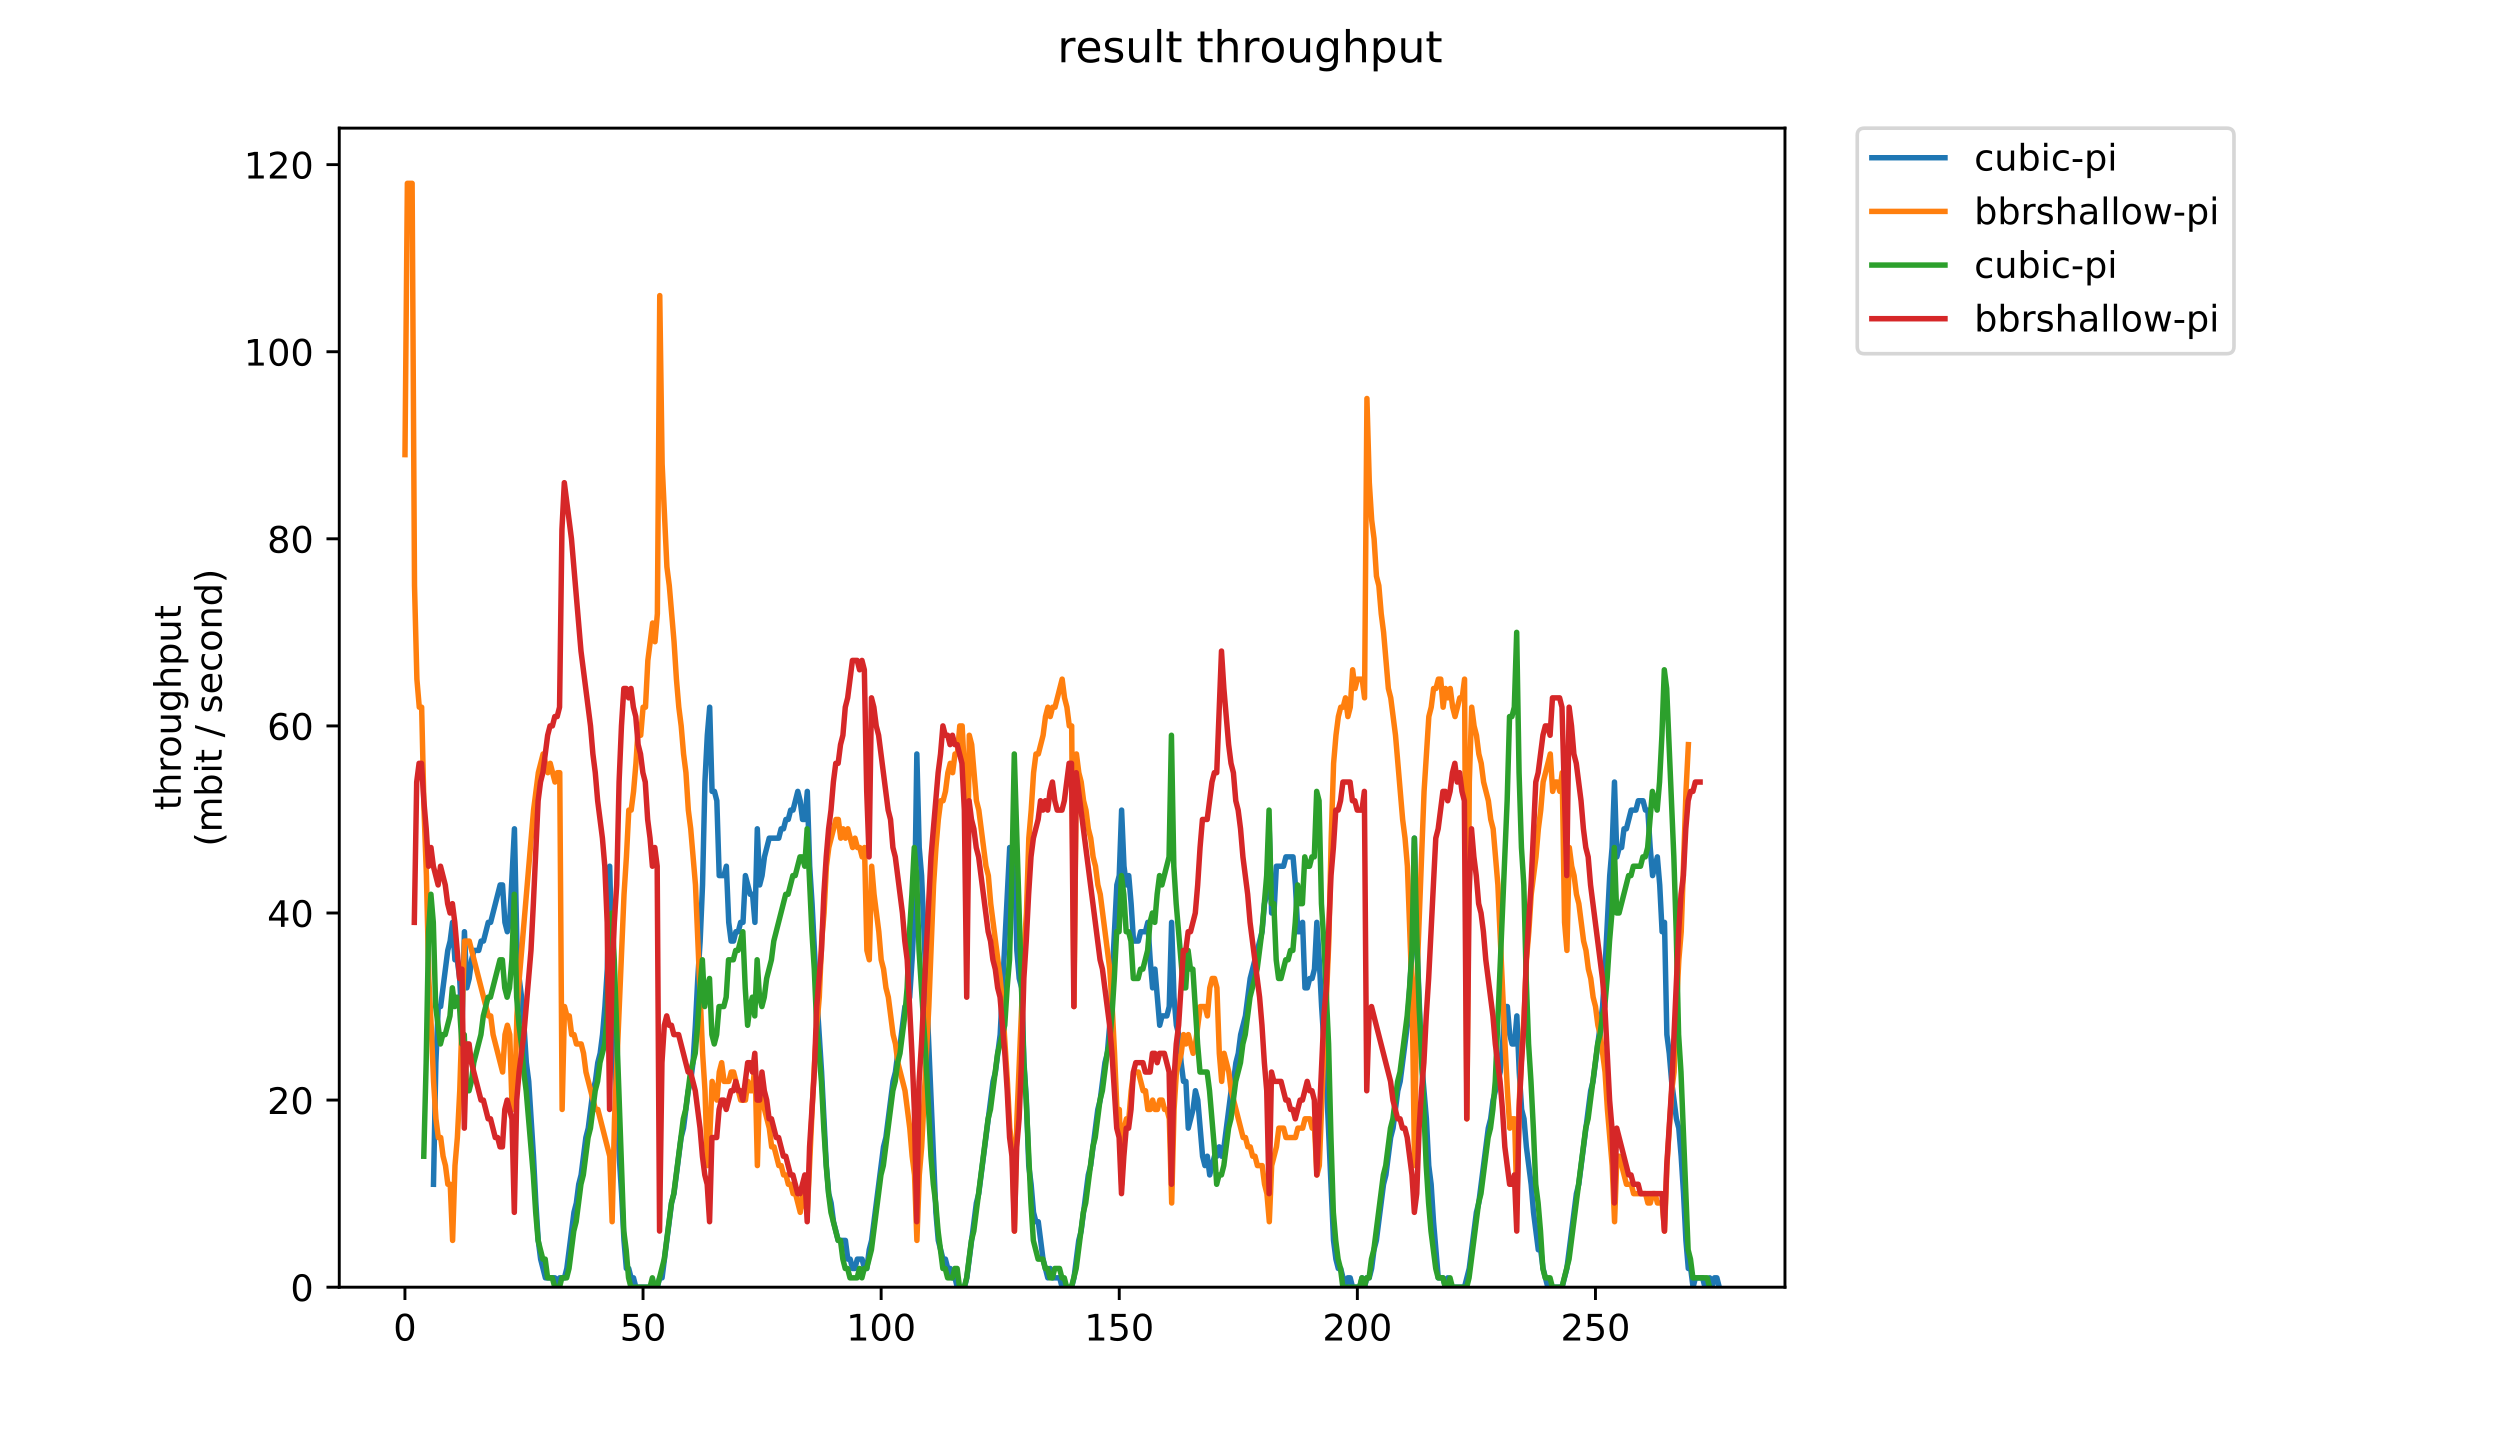 <?xml version="1.0" encoding="utf-8" standalone="no"?>
<!DOCTYPE svg PUBLIC "-//W3C//DTD SVG 1.1//EN"
  "http://www.w3.org/Graphics/SVG/1.1/DTD/svg11.dtd">
<!-- Created with matplotlib (https://matplotlib.org/) -->
<svg height="396pt" version="1.1" viewBox="0 0 684 396" width="684pt" xmlns="http://www.w3.org/2000/svg" xmlns:xlink="http://www.w3.org/1999/xlink">
 <defs>
  <style type="text/css">
*{stroke-linecap:butt;stroke-linejoin:round;}
  </style>
 </defs>
 <g id="figure_1">
  <g id="patch_1">
   <path d="M 0 396 
L 684 396 
L 684 0 
L 0 0 
z
" style="fill:#ffffff;"/>
  </g>
  <g id="axes_1">
   <g id="patch_2">
    <path d="M 92.824 352.174 
L 488.365 352.174 
L 488.365 35.062 
L 92.824 35.062 
z
" style="fill:#ffffff;"/>
   </g>
   <g id="matplotlib.axis_1">
    <g id="xtick_1">
     <g id="line2d_1">
      <defs>
       <path d="M 0 0 
L 0 3.5 
" id="m3b9b455f2c" style="stroke:#000000;stroke-width:0.8;"/>
      </defs>
      <g>
       <use style="stroke:#000000;stroke-width:0.8;" x="110.79" xlink:href="#m3b9b455f2c" y="352.174"/>
      </g>
     </g>
     <g id="text_1">
      <!-- 0 -->
      <defs>
       <path d="M 31.781 66.406 
Q 24.172 66.406 20.328 58.906 
Q 16.5 51.422 16.5 36.375 
Q 16.5 21.391 20.328 13.891 
Q 24.172 6.391 31.781 6.391 
Q 39.453 6.391 43.281 13.891 
Q 47.125 21.391 47.125 36.375 
Q 47.125 51.422 43.281 58.906 
Q 39.453 66.406 31.781 66.406 
z
M 31.781 74.219 
Q 44.047 74.219 50.516 64.516 
Q 56.984 54.828 56.984 36.375 
Q 56.984 17.969 50.516 8.266 
Q 44.047 -1.422 31.781 -1.422 
Q 19.531 -1.422 13.062 8.266 
Q 6.594 17.969 6.594 36.375 
Q 6.594 54.828 13.062 64.516 
Q 19.531 74.219 31.781 74.219 
z
" id="DejaVuSans-48"/>
      </defs>
      <g transform="translate(107.609 366.773)scale(0.1 -0.1)">
       <use xlink:href="#DejaVuSans-48"/>
      </g>
     </g>
    </g>
    <g id="xtick_2">
     <g id="line2d_2">
      <g>
       <use style="stroke:#000000;stroke-width:0.8;" x="175.936" xlink:href="#m3b9b455f2c" y="352.174"/>
      </g>
     </g>
     <g id="text_2">
      <!-- 50 -->
      <defs>
       <path d="M 10.797 72.906 
L 49.516 72.906 
L 49.516 64.594 
L 19.828 64.594 
L 19.828 46.734 
Q 21.969 47.469 24.109 47.828 
Q 26.266 48.188 28.422 48.188 
Q 40.625 48.188 47.75 41.5 
Q 54.891 34.812 54.891 23.391 
Q 54.891 11.625 47.562 5.094 
Q 40.234 -1.422 26.906 -1.422 
Q 22.312 -1.422 17.547 -0.641 
Q 12.797 0.141 7.719 1.703 
L 7.719 11.625 
Q 12.109 9.234 16.797 8.062 
Q 21.484 6.891 26.703 6.891 
Q 35.156 6.891 40.078 11.328 
Q 45.016 15.766 45.016 23.391 
Q 45.016 31 40.078 35.438 
Q 35.156 39.891 26.703 39.891 
Q 22.75 39.891 18.812 39.016 
Q 14.891 38.141 10.797 36.281 
z
" id="DejaVuSans-53"/>
      </defs>
      <g transform="translate(169.573 366.773)scale(0.1 -0.1)">
       <use xlink:href="#DejaVuSans-53"/>
       <use x="63.623" xlink:href="#DejaVuSans-48"/>
      </g>
     </g>
    </g>
    <g id="xtick_3">
     <g id="line2d_3">
      <g>
       <use style="stroke:#000000;stroke-width:0.8;" x="241.081" xlink:href="#m3b9b455f2c" y="352.174"/>
      </g>
     </g>
     <g id="text_3">
      <!-- 100 -->
      <defs>
       <path d="M 12.406 8.297 
L 28.516 8.297 
L 28.516 63.922 
L 10.984 60.406 
L 10.984 69.391 
L 28.422 72.906 
L 38.281 72.906 
L 38.281 8.297 
L 54.391 8.297 
L 54.391 0 
L 12.406 0 
z
" id="DejaVuSans-49"/>
      </defs>
      <g transform="translate(231.538 366.773)scale(0.1 -0.1)">
       <use xlink:href="#DejaVuSans-49"/>
       <use x="63.623" xlink:href="#DejaVuSans-48"/>
       <use x="127.246" xlink:href="#DejaVuSans-48"/>
      </g>
     </g>
    </g>
    <g id="xtick_4">
     <g id="line2d_4">
      <g>
       <use style="stroke:#000000;stroke-width:0.8;" x="306.227" xlink:href="#m3b9b455f2c" y="352.174"/>
      </g>
     </g>
     <g id="text_4">
      <!-- 150 -->
      <g transform="translate(296.683 366.773)scale(0.1 -0.1)">
       <use xlink:href="#DejaVuSans-49"/>
       <use x="63.623" xlink:href="#DejaVuSans-53"/>
       <use x="127.246" xlink:href="#DejaVuSans-48"/>
      </g>
     </g>
    </g>
    <g id="xtick_5">
     <g id="line2d_5">
      <g>
       <use style="stroke:#000000;stroke-width:0.8;" x="371.373" xlink:href="#m3b9b455f2c" y="352.174"/>
      </g>
     </g>
     <g id="text_5">
      <!-- 200 -->
      <defs>
       <path d="M 19.188 8.297 
L 53.609 8.297 
L 53.609 0 
L 7.328 0 
L 7.328 8.297 
Q 12.938 14.109 22.625 23.891 
Q 32.328 33.688 34.812 36.531 
Q 39.547 41.844 41.422 45.531 
Q 43.312 49.219 43.312 52.781 
Q 43.312 58.594 39.234 62.25 
Q 35.156 65.922 28.609 65.922 
Q 23.969 65.922 18.812 64.312 
Q 13.672 62.703 7.812 59.422 
L 7.812 69.391 
Q 13.766 71.781 18.938 73 
Q 24.125 74.219 28.422 74.219 
Q 39.75 74.219 46.484 68.547 
Q 53.219 62.891 53.219 53.422 
Q 53.219 48.922 51.531 44.891 
Q 49.859 40.875 45.406 35.406 
Q 44.188 33.984 37.641 27.219 
Q 31.109 20.453 19.188 8.297 
z
" id="DejaVuSans-50"/>
      </defs>
      <g transform="translate(361.829 366.773)scale(0.1 -0.1)">
       <use xlink:href="#DejaVuSans-50"/>
       <use x="63.623" xlink:href="#DejaVuSans-48"/>
       <use x="127.246" xlink:href="#DejaVuSans-48"/>
      </g>
     </g>
    </g>
    <g id="xtick_6">
     <g id="line2d_6">
      <g>
       <use style="stroke:#000000;stroke-width:0.8;" x="436.518" xlink:href="#m3b9b455f2c" y="352.174"/>
      </g>
     </g>
     <g id="text_6">
      <!-- 250 -->
      <g transform="translate(426.974 366.773)scale(0.1 -0.1)">
       <use xlink:href="#DejaVuSans-50"/>
       <use x="63.623" xlink:href="#DejaVuSans-53"/>
       <use x="127.246" xlink:href="#DejaVuSans-48"/>
      </g>
     </g>
    </g>
   </g>
   <g id="matplotlib.axis_2">
    <g id="ytick_1">
     <g id="line2d_7">
      <defs>
       <path d="M 0 0 
L -3.5 0 
" id="m597f24a959" style="stroke:#000000;stroke-width:0.8;"/>
      </defs>
      <g>
       <use style="stroke:#000000;stroke-width:0.8;" x="92.824" xlink:href="#m597f24a959" y="352.174"/>
      </g>
     </g>
     <g id="text_7">
      <!-- 0 -->
      <g transform="translate(79.461 355.973)scale(0.1 -0.1)">
       <use xlink:href="#DejaVuSans-48"/>
      </g>
     </g>
    </g>
    <g id="ytick_2">
     <g id="line2d_8">
      <g>
       <use style="stroke:#000000;stroke-width:0.8;" x="92.824" xlink:href="#m597f24a959" y="300.986"/>
      </g>
     </g>
     <g id="text_8">
      <!-- 20 -->
      <g transform="translate(73.099 304.785)scale(0.1 -0.1)">
       <use xlink:href="#DejaVuSans-50"/>
       <use x="63.623" xlink:href="#DejaVuSans-48"/>
      </g>
     </g>
    </g>
    <g id="ytick_3">
     <g id="line2d_9">
      <g>
       <use style="stroke:#000000;stroke-width:0.8;" x="92.824" xlink:href="#m597f24a959" y="249.798"/>
      </g>
     </g>
     <g id="text_9">
      <!-- 40 -->
      <defs>
       <path d="M 37.797 64.312 
L 12.891 25.391 
L 37.797 25.391 
z
M 35.203 72.906 
L 47.609 72.906 
L 47.609 25.391 
L 58.016 25.391 
L 58.016 17.188 
L 47.609 17.188 
L 47.609 0 
L 37.797 0 
L 37.797 17.188 
L 4.891 17.188 
L 4.891 26.703 
z
" id="DejaVuSans-52"/>
      </defs>
      <g transform="translate(73.099 253.597)scale(0.1 -0.1)">
       <use xlink:href="#DejaVuSans-52"/>
       <use x="63.623" xlink:href="#DejaVuSans-48"/>
      </g>
     </g>
    </g>
    <g id="ytick_4">
     <g id="line2d_10">
      <g>
       <use style="stroke:#000000;stroke-width:0.8;" x="92.824" xlink:href="#m597f24a959" y="198.609"/>
      </g>
     </g>
     <g id="text_10">
      <!-- 60 -->
      <defs>
       <path d="M 33.016 40.375 
Q 26.375 40.375 22.484 35.828 
Q 18.609 31.297 18.609 23.391 
Q 18.609 15.531 22.484 10.953 
Q 26.375 6.391 33.016 6.391 
Q 39.656 6.391 43.531 10.953 
Q 47.406 15.531 47.406 23.391 
Q 47.406 31.297 43.531 35.828 
Q 39.656 40.375 33.016 40.375 
z
M 52.594 71.297 
L 52.594 62.312 
Q 48.875 64.062 45.094 64.984 
Q 41.312 65.922 37.594 65.922 
Q 27.828 65.922 22.672 59.328 
Q 17.531 52.734 16.797 39.406 
Q 19.672 43.656 24.016 45.922 
Q 28.375 48.188 33.594 48.188 
Q 44.578 48.188 50.953 41.516 
Q 57.328 34.859 57.328 23.391 
Q 57.328 12.156 50.688 5.359 
Q 44.047 -1.422 33.016 -1.422 
Q 20.359 -1.422 13.672 8.266 
Q 6.984 17.969 6.984 36.375 
Q 6.984 53.656 15.188 63.938 
Q 23.391 74.219 37.203 74.219 
Q 40.922 74.219 44.703 73.484 
Q 48.484 72.75 52.594 71.297 
z
" id="DejaVuSans-54"/>
      </defs>
      <g transform="translate(73.099 202.408)scale(0.1 -0.1)">
       <use xlink:href="#DejaVuSans-54"/>
       <use x="63.623" xlink:href="#DejaVuSans-48"/>
      </g>
     </g>
    </g>
    <g id="ytick_5">
     <g id="line2d_11">
      <g>
       <use style="stroke:#000000;stroke-width:0.8;" x="92.824" xlink:href="#m597f24a959" y="147.421"/>
      </g>
     </g>
     <g id="text_11">
      <!-- 80 -->
      <defs>
       <path d="M 31.781 34.625 
Q 24.75 34.625 20.719 30.859 
Q 16.703 27.094 16.703 20.516 
Q 16.703 13.922 20.719 10.156 
Q 24.75 6.391 31.781 6.391 
Q 38.812 6.391 42.859 10.172 
Q 46.922 13.969 46.922 20.516 
Q 46.922 27.094 42.891 30.859 
Q 38.875 34.625 31.781 34.625 
z
M 21.922 38.812 
Q 15.578 40.375 12.031 44.719 
Q 8.5 49.078 8.5 55.328 
Q 8.5 64.062 14.719 69.141 
Q 20.953 74.219 31.781 74.219 
Q 42.672 74.219 48.875 69.141 
Q 55.078 64.062 55.078 55.328 
Q 55.078 49.078 51.531 44.719 
Q 48 40.375 41.703 38.812 
Q 48.828 37.156 52.797 32.312 
Q 56.781 27.484 56.781 20.516 
Q 56.781 9.906 50.312 4.234 
Q 43.844 -1.422 31.781 -1.422 
Q 19.734 -1.422 13.25 4.234 
Q 6.781 9.906 6.781 20.516 
Q 6.781 27.484 10.781 32.312 
Q 14.797 37.156 21.922 38.812 
z
M 18.312 54.391 
Q 18.312 48.734 21.844 45.562 
Q 25.391 42.391 31.781 42.391 
Q 38.141 42.391 41.719 45.562 
Q 45.312 48.734 45.312 54.391 
Q 45.312 60.062 41.719 63.234 
Q 38.141 66.406 31.781 66.406 
Q 25.391 66.406 21.844 63.234 
Q 18.312 60.062 18.312 54.391 
z
" id="DejaVuSans-56"/>
      </defs>
      <g transform="translate(73.099 151.22)scale(0.1 -0.1)">
       <use xlink:href="#DejaVuSans-56"/>
       <use x="63.623" xlink:href="#DejaVuSans-48"/>
      </g>
     </g>
    </g>
    <g id="ytick_6">
     <g id="line2d_12">
      <g>
       <use style="stroke:#000000;stroke-width:0.8;" x="92.824" xlink:href="#m597f24a959" y="96.233"/>
      </g>
     </g>
     <g id="text_12">
      <!-- 100 -->
      <g transform="translate(66.736 100.032)scale(0.1 -0.1)">
       <use xlink:href="#DejaVuSans-49"/>
       <use x="63.623" xlink:href="#DejaVuSans-48"/>
       <use x="127.246" xlink:href="#DejaVuSans-48"/>
      </g>
     </g>
    </g>
    <g id="ytick_7">
     <g id="line2d_13">
      <g>
       <use style="stroke:#000000;stroke-width:0.8;" x="92.824" xlink:href="#m597f24a959" y="45.044"/>
      </g>
     </g>
     <g id="text_13">
      <!-- 120 -->
      <g transform="translate(66.736 48.843)scale(0.1 -0.1)">
       <use xlink:href="#DejaVuSans-49"/>
       <use x="63.623" xlink:href="#DejaVuSans-50"/>
       <use x="127.246" xlink:href="#DejaVuSans-48"/>
      </g>
     </g>
    </g>
    <g id="text_14">
     <!-- throughput -->
     <defs>
      <path d="M 18.312 70.219 
L 18.312 54.688 
L 36.812 54.688 
L 36.812 47.703 
L 18.312 47.703 
L 18.312 18.016 
Q 18.312 11.328 20.141 9.422 
Q 21.969 7.516 27.594 7.516 
L 36.812 7.516 
L 36.812 0 
L 27.594 0 
Q 17.188 0 13.234 3.875 
Q 9.281 7.766 9.281 18.016 
L 9.281 47.703 
L 2.688 47.703 
L 2.688 54.688 
L 9.281 54.688 
L 9.281 70.219 
z
" id="DejaVuSans-116"/>
      <path d="M 54.891 33.016 
L 54.891 0 
L 45.906 0 
L 45.906 32.719 
Q 45.906 40.484 42.875 44.328 
Q 39.844 48.188 33.797 48.188 
Q 26.516 48.188 22.312 43.547 
Q 18.109 38.922 18.109 30.906 
L 18.109 0 
L 9.078 0 
L 9.078 75.984 
L 18.109 75.984 
L 18.109 46.188 
Q 21.344 51.125 25.703 53.562 
Q 30.078 56 35.797 56 
Q 45.219 56 50.047 50.172 
Q 54.891 44.344 54.891 33.016 
z
" id="DejaVuSans-104"/>
      <path d="M 41.109 46.297 
Q 39.594 47.172 37.812 47.578 
Q 36.031 48 33.891 48 
Q 26.266 48 22.188 43.047 
Q 18.109 38.094 18.109 28.812 
L 18.109 0 
L 9.078 0 
L 9.078 54.688 
L 18.109 54.688 
L 18.109 46.188 
Q 20.953 51.172 25.484 53.578 
Q 30.031 56 36.531 56 
Q 37.453 56 38.578 55.875 
Q 39.703 55.766 41.062 55.516 
z
" id="DejaVuSans-114"/>
      <path d="M 30.609 48.391 
Q 23.391 48.391 19.188 42.75 
Q 14.984 37.109 14.984 27.297 
Q 14.984 17.484 19.156 11.844 
Q 23.344 6.203 30.609 6.203 
Q 37.797 6.203 41.984 11.859 
Q 46.188 17.531 46.188 27.297 
Q 46.188 37.016 41.984 42.703 
Q 37.797 48.391 30.609 48.391 
z
M 30.609 56 
Q 42.328 56 49.016 48.375 
Q 55.719 40.766 55.719 27.297 
Q 55.719 13.875 49.016 6.219 
Q 42.328 -1.422 30.609 -1.422 
Q 18.844 -1.422 12.172 6.219 
Q 5.516 13.875 5.516 27.297 
Q 5.516 40.766 12.172 48.375 
Q 18.844 56 30.609 56 
z
" id="DejaVuSans-111"/>
      <path d="M 8.5 21.578 
L 8.5 54.688 
L 17.484 54.688 
L 17.484 21.922 
Q 17.484 14.156 20.5 10.266 
Q 23.531 6.391 29.594 6.391 
Q 36.859 6.391 41.078 11.031 
Q 45.312 15.672 45.312 23.688 
L 45.312 54.688 
L 54.297 54.688 
L 54.297 0 
L 45.312 0 
L 45.312 8.406 
Q 42.047 3.422 37.719 1 
Q 33.406 -1.422 27.688 -1.422 
Q 18.266 -1.422 13.375 4.438 
Q 8.5 10.297 8.5 21.578 
z
M 31.109 56 
z
" id="DejaVuSans-117"/>
      <path d="M 45.406 27.984 
Q 45.406 37.75 41.375 43.109 
Q 37.359 48.484 30.078 48.484 
Q 22.859 48.484 18.828 43.109 
Q 14.797 37.75 14.797 27.984 
Q 14.797 18.266 18.828 12.891 
Q 22.859 7.516 30.078 7.516 
Q 37.359 7.516 41.375 12.891 
Q 45.406 18.266 45.406 27.984 
z
M 54.391 6.781 
Q 54.391 -7.172 48.188 -13.984 
Q 42 -20.797 29.203 -20.797 
Q 24.469 -20.797 20.266 -20.094 
Q 16.062 -19.391 12.109 -17.922 
L 12.109 -9.188 
Q 16.062 -11.328 19.922 -12.344 
Q 23.781 -13.375 27.781 -13.375 
Q 36.625 -13.375 41.016 -8.766 
Q 45.406 -4.156 45.406 5.172 
L 45.406 9.625 
Q 42.625 4.781 38.281 2.391 
Q 33.938 0 27.875 0 
Q 17.828 0 11.672 7.656 
Q 5.516 15.328 5.516 27.984 
Q 5.516 40.672 11.672 48.328 
Q 17.828 56 27.875 56 
Q 33.938 56 38.281 53.609 
Q 42.625 51.219 45.406 46.391 
L 45.406 54.688 
L 54.391 54.688 
z
" id="DejaVuSans-103"/>
      <path d="M 18.109 8.203 
L 18.109 -20.797 
L 9.078 -20.797 
L 9.078 54.688 
L 18.109 54.688 
L 18.109 46.391 
Q 20.953 51.266 25.266 53.625 
Q 29.594 56 35.594 56 
Q 45.562 56 51.781 48.094 
Q 58.016 40.188 58.016 27.297 
Q 58.016 14.406 51.781 6.484 
Q 45.562 -1.422 35.594 -1.422 
Q 29.594 -1.422 25.266 0.953 
Q 20.953 3.328 18.109 8.203 
z
M 48.688 27.297 
Q 48.688 37.203 44.609 42.844 
Q 40.531 48.484 33.406 48.484 
Q 26.266 48.484 22.188 42.844 
Q 18.109 37.203 18.109 27.297 
Q 18.109 17.391 22.188 11.75 
Q 26.266 6.109 33.406 6.109 
Q 40.531 6.109 44.609 11.75 
Q 48.688 17.391 48.688 27.297 
z
" id="DejaVuSans-112"/>
     </defs>
     <g transform="translate(49.459 221.675)rotate(-90)scale(0.1 -0.1)">
      <use xlink:href="#DejaVuSans-116"/>
      <use x="39.209" xlink:href="#DejaVuSans-104"/>
      <use x="102.588" xlink:href="#DejaVuSans-114"/>
      <use x="143.67" xlink:href="#DejaVuSans-111"/>
      <use x="204.852" xlink:href="#DejaVuSans-117"/>
      <use x="268.23" xlink:href="#DejaVuSans-103"/>
      <use x="331.707" xlink:href="#DejaVuSans-104"/>
      <use x="395.086" xlink:href="#DejaVuSans-112"/>
      <use x="458.562" xlink:href="#DejaVuSans-117"/>
      <use x="521.941" xlink:href="#DejaVuSans-116"/>
     </g>
     <!-- (mbit / second) -->
     <defs>
      <path d="M 31 75.875 
Q 24.469 64.656 21.281 53.656 
Q 18.109 42.672 18.109 31.391 
Q 18.109 20.125 21.312 9.062 
Q 24.516 -2 31 -13.188 
L 23.188 -13.188 
Q 15.875 -1.703 12.234 9.375 
Q 8.594 20.453 8.594 31.391 
Q 8.594 42.281 12.203 53.312 
Q 15.828 64.359 23.188 75.875 
z
" id="DejaVuSans-40"/>
      <path d="M 52 44.188 
Q 55.375 50.25 60.062 53.125 
Q 64.75 56 71.094 56 
Q 79.641 56 84.281 50.016 
Q 88.922 44.047 88.922 33.016 
L 88.922 0 
L 79.891 0 
L 79.891 32.719 
Q 79.891 40.578 77.094 44.375 
Q 74.312 48.188 68.609 48.188 
Q 61.625 48.188 57.562 43.547 
Q 53.516 38.922 53.516 30.906 
L 53.516 0 
L 44.484 0 
L 44.484 32.719 
Q 44.484 40.625 41.703 44.406 
Q 38.922 48.188 33.109 48.188 
Q 26.219 48.188 22.156 43.531 
Q 18.109 38.875 18.109 30.906 
L 18.109 0 
L 9.078 0 
L 9.078 54.688 
L 18.109 54.688 
L 18.109 46.188 
Q 21.188 51.219 25.484 53.609 
Q 29.781 56 35.688 56 
Q 41.656 56 45.828 52.969 
Q 50 49.953 52 44.188 
z
" id="DejaVuSans-109"/>
      <path d="M 48.688 27.297 
Q 48.688 37.203 44.609 42.844 
Q 40.531 48.484 33.406 48.484 
Q 26.266 48.484 22.188 42.844 
Q 18.109 37.203 18.109 27.297 
Q 18.109 17.391 22.188 11.75 
Q 26.266 6.109 33.406 6.109 
Q 40.531 6.109 44.609 11.75 
Q 48.688 17.391 48.688 27.297 
z
M 18.109 46.391 
Q 20.953 51.266 25.266 53.625 
Q 29.594 56 35.594 56 
Q 45.562 56 51.781 48.094 
Q 58.016 40.188 58.016 27.297 
Q 58.016 14.406 51.781 6.484 
Q 45.562 -1.422 35.594 -1.422 
Q 29.594 -1.422 25.266 0.953 
Q 20.953 3.328 18.109 8.203 
L 18.109 0 
L 9.078 0 
L 9.078 75.984 
L 18.109 75.984 
z
" id="DejaVuSans-98"/>
      <path d="M 9.422 54.688 
L 18.406 54.688 
L 18.406 0 
L 9.422 0 
z
M 9.422 75.984 
L 18.406 75.984 
L 18.406 64.594 
L 9.422 64.594 
z
" id="DejaVuSans-105"/>
      <path id="DejaVuSans-32"/>
      <path d="M 25.391 72.906 
L 33.688 72.906 
L 8.297 -9.281 
L 0 -9.281 
z
" id="DejaVuSans-47"/>
      <path d="M 44.281 53.078 
L 44.281 44.578 
Q 40.484 46.531 36.375 47.5 
Q 32.281 48.484 27.875 48.484 
Q 21.188 48.484 17.844 46.438 
Q 14.5 44.391 14.5 40.281 
Q 14.5 37.156 16.891 35.375 
Q 19.281 33.594 26.516 31.984 
L 29.594 31.297 
Q 39.156 29.25 43.188 25.516 
Q 47.219 21.781 47.219 15.094 
Q 47.219 7.469 41.188 3.016 
Q 35.156 -1.422 24.609 -1.422 
Q 20.219 -1.422 15.453 -0.562 
Q 10.688 0.297 5.422 2 
L 5.422 11.281 
Q 10.406 8.688 15.234 7.391 
Q 20.062 6.109 24.812 6.109 
Q 31.156 6.109 34.562 8.281 
Q 37.984 10.453 37.984 14.406 
Q 37.984 18.062 35.516 20.016 
Q 33.062 21.969 24.703 23.781 
L 21.578 24.516 
Q 13.234 26.266 9.516 29.906 
Q 5.812 33.547 5.812 39.891 
Q 5.812 47.609 11.281 51.797 
Q 16.75 56 26.812 56 
Q 31.781 56 36.172 55.266 
Q 40.578 54.547 44.281 53.078 
z
" id="DejaVuSans-115"/>
      <path d="M 56.203 29.594 
L 56.203 25.203 
L 14.891 25.203 
Q 15.484 15.922 20.484 11.062 
Q 25.484 6.203 34.422 6.203 
Q 39.594 6.203 44.453 7.469 
Q 49.312 8.734 54.109 11.281 
L 54.109 2.781 
Q 49.266 0.734 44.188 -0.344 
Q 39.109 -1.422 33.891 -1.422 
Q 20.797 -1.422 13.156 6.188 
Q 5.516 13.812 5.516 26.812 
Q 5.516 40.234 12.766 48.109 
Q 20.016 56 32.328 56 
Q 43.359 56 49.781 48.891 
Q 56.203 41.797 56.203 29.594 
z
M 47.219 32.234 
Q 47.125 39.594 43.094 43.984 
Q 39.062 48.391 32.422 48.391 
Q 24.906 48.391 20.391 44.141 
Q 15.875 39.891 15.188 32.172 
z
" id="DejaVuSans-101"/>
      <path d="M 48.781 52.594 
L 48.781 44.188 
Q 44.969 46.297 41.141 47.344 
Q 37.312 48.391 33.406 48.391 
Q 24.656 48.391 19.812 42.844 
Q 14.984 37.312 14.984 27.297 
Q 14.984 17.281 19.812 11.734 
Q 24.656 6.203 33.406 6.203 
Q 37.312 6.203 41.141 7.25 
Q 44.969 8.297 48.781 10.406 
L 48.781 2.094 
Q 45.016 0.344 40.984 -0.531 
Q 36.969 -1.422 32.422 -1.422 
Q 20.062 -1.422 12.781 6.344 
Q 5.516 14.109 5.516 27.297 
Q 5.516 40.672 12.859 48.328 
Q 20.219 56 33.016 56 
Q 37.156 56 41.109 55.141 
Q 45.062 54.297 48.781 52.594 
z
" id="DejaVuSans-99"/>
      <path d="M 54.891 33.016 
L 54.891 0 
L 45.906 0 
L 45.906 32.719 
Q 45.906 40.484 42.875 44.328 
Q 39.844 48.188 33.797 48.188 
Q 26.516 48.188 22.312 43.547 
Q 18.109 38.922 18.109 30.906 
L 18.109 0 
L 9.078 0 
L 9.078 54.688 
L 18.109 54.688 
L 18.109 46.188 
Q 21.344 51.125 25.703 53.562 
Q 30.078 56 35.797 56 
Q 45.219 56 50.047 50.172 
Q 54.891 44.344 54.891 33.016 
z
" id="DejaVuSans-110"/>
      <path d="M 45.406 46.391 
L 45.406 75.984 
L 54.391 75.984 
L 54.391 0 
L 45.406 0 
L 45.406 8.203 
Q 42.578 3.328 38.25 0.953 
Q 33.938 -1.422 27.875 -1.422 
Q 17.969 -1.422 11.734 6.484 
Q 5.516 14.406 5.516 27.297 
Q 5.516 40.188 11.734 48.094 
Q 17.969 56 27.875 56 
Q 33.938 56 38.25 53.625 
Q 42.578 51.266 45.406 46.391 
z
M 14.797 27.297 
Q 14.797 17.391 18.875 11.75 
Q 22.953 6.109 30.078 6.109 
Q 37.203 6.109 41.297 11.75 
Q 45.406 17.391 45.406 27.297 
Q 45.406 37.203 41.297 42.844 
Q 37.203 48.484 30.078 48.484 
Q 22.953 48.484 18.875 42.844 
Q 14.797 37.203 14.797 27.297 
z
" id="DejaVuSans-100"/>
      <path d="M 8.016 75.875 
L 15.828 75.875 
Q 23.141 64.359 26.781 53.312 
Q 30.422 42.281 30.422 31.391 
Q 30.422 20.453 26.781 9.375 
Q 23.141 -1.703 15.828 -13.188 
L 8.016 -13.188 
Q 14.5 -2 17.703 9.062 
Q 20.906 20.125 20.906 31.391 
Q 20.906 42.672 17.703 53.656 
Q 14.5 64.656 8.016 75.875 
z
" id="DejaVuSans-41"/>
     </defs>
     <g transform="translate(60.657 231.609)rotate(-90)scale(0.1 -0.1)">
      <use xlink:href="#DejaVuSans-40"/>
      <use x="39.014" xlink:href="#DejaVuSans-109"/>
      <use x="136.426" xlink:href="#DejaVuSans-98"/>
      <use x="199.902" xlink:href="#DejaVuSans-105"/>
      <use x="227.686" xlink:href="#DejaVuSans-116"/>
      <use x="266.895" xlink:href="#DejaVuSans-32"/>
      <use x="298.682" xlink:href="#DejaVuSans-47"/>
      <use x="332.373" xlink:href="#DejaVuSans-32"/>
      <use x="364.16" xlink:href="#DejaVuSans-115"/>
      <use x="416.26" xlink:href="#DejaVuSans-101"/>
      <use x="477.783" xlink:href="#DejaVuSans-99"/>
      <use x="532.764" xlink:href="#DejaVuSans-111"/>
      <use x="593.945" xlink:href="#DejaVuSans-110"/>
      <use x="657.324" xlink:href="#DejaVuSans-100"/>
      <use x="720.801" xlink:href="#DejaVuSans-41"/>
     </g>
    </g>
   </g>
   <g id="line2d_14">
    <path clip-path="url(#p9551018aea)" d="M 118.6 324.021 
L 119.251 290.748 
L 119.903 275.392 
L 120.554 275.392 
L 122.508 260.035 
L 123.16 257.476 
L 123.811 252.357 
L 124.463 262.595 
L 125.114 262.595 
L 125.766 267.713 
L 126.417 280.511 
L 127.069 254.916 
L 127.72 270.273 
L 128.372 267.713 
L 129.023 262.595 
L 129.674 260.035 
L 130.977 260.035 
L 131.629 257.476 
L 132.28 257.476 
L 133.583 252.357 
L 134.235 252.357 
L 136.84 242.119 
L 137.492 242.119 
L 138.143 252.357 
L 138.795 254.916 
L 139.446 252.357 
L 140.749 226.763 
L 141.401 257.476 
L 142.052 267.713 
L 142.704 272.832 
L 143.355 280.511 
L 144.006 290.748 
L 144.658 295.867 
L 145.961 316.342 
L 146.612 329.139 
L 147.264 339.377 
L 147.915 344.496 
L 149.218 349.615 
L 151.824 349.615 
L 152.475 352.174 
L 153.127 349.615 
L 154.43 349.615 
L 155.081 347.055 
L 157.036 331.699 
L 157.687 329.139 
L 158.339 324.021 
L 158.99 321.461 
L 160.293 311.224 
L 160.944 308.664 
L 162.247 298.426 
L 162.899 295.867 
L 163.55 290.748 
L 164.202 288.189 
L 164.853 283.07 
L 165.505 275.392 
L 166.156 265.154 
L 166.807 237 
L 168.11 288.189 
L 168.762 300.986 
L 169.413 316.342 
L 170.065 326.58 
L 170.716 339.377 
L 171.368 347.055 
L 172.019 347.055 
L 172.671 349.615 
L 173.322 349.615 
L 173.973 352.174 
L 179.837 352.174 
L 180.488 349.615 
L 181.14 349.615 
L 183.745 329.139 
L 184.397 326.58 
L 186.351 311.224 
L 187.003 308.664 
L 188.306 298.426 
L 188.957 295.867 
L 189.608 290.748 
L 190.26 280.511 
L 190.911 267.713 
L 191.563 257.476 
L 192.214 242.119 
L 192.866 213.966 
L 193.517 201.169 
L 194.169 193.49 
L 194.82 216.525 
L 195.472 216.525 
L 196.123 219.085 
L 196.774 239.56 
L 198.077 239.56 
L 198.729 237 
L 199.38 252.357 
L 200.032 257.476 
L 200.683 257.476 
L 201.335 254.916 
L 201.986 254.916 
L 202.638 252.357 
L 203.289 252.357 
L 203.94 239.56 
L 205.243 244.679 
L 205.895 244.679 
L 206.546 252.357 
L 207.198 226.763 
L 207.849 242.119 
L 208.501 239.56 
L 209.152 234.441 
L 210.455 229.322 
L 213.061 229.322 
L 213.712 226.763 
L 214.364 226.763 
L 215.015 224.203 
L 215.667 224.203 
L 216.318 221.644 
L 216.97 221.644 
L 218.273 216.525 
L 218.924 219.085 
L 219.575 224.203 
L 220.227 224.203 
L 220.878 216.525 
L 221.53 237 
L 222.181 247.238 
L 223.484 272.832 
L 224.787 293.308 
L 226.09 318.902 
L 226.741 326.58 
L 227.393 329.139 
L 228.044 334.258 
L 229.347 339.377 
L 231.302 339.377 
L 231.953 344.496 
L 232.605 344.496 
L 233.256 347.055 
L 233.907 347.055 
L 234.559 344.496 
L 235.862 344.496 
L 236.513 347.055 
L 237.165 347.055 
L 237.816 341.937 
L 238.468 339.377 
L 241.725 313.783 
L 242.376 311.224 
L 244.331 295.867 
L 244.982 293.308 
L 245.634 288.189 
L 246.285 285.629 
L 247.588 275.392 
L 248.24 275.392 
L 248.891 272.832 
L 249.542 262.595 
L 250.194 249.798 
L 250.845 206.287 
L 251.497 231.882 
L 252.148 239.56 
L 256.057 331.699 
L 256.708 339.377 
L 258.011 344.496 
L 258.663 344.496 
L 259.314 347.055 
L 259.966 347.055 
L 260.617 349.615 
L 261.269 349.615 
L 261.92 352.174 
L 263.874 352.174 
L 264.526 349.615 
L 267.132 329.139 
L 267.783 326.58 
L 271.692 295.867 
L 272.343 293.308 
L 273.646 283.07 
L 276.252 231.882 
L 276.904 239.56 
L 277.555 234.441 
L 278.207 260.035 
L 278.858 267.713 
L 279.509 270.273 
L 280.161 290.748 
L 280.812 300.986 
L 281.464 318.902 
L 282.115 324.021 
L 282.767 331.699 
L 283.418 334.258 
L 284.07 334.258 
L 285.373 344.496 
L 286.675 349.615 
L 287.327 347.055 
L 287.978 349.615 
L 289.933 349.615 
L 290.584 352.174 
L 293.19 352.174 
L 293.841 349.615 
L 295.144 339.377 
L 295.796 336.818 
L 297.75 321.461 
L 298.402 318.902 
L 300.356 303.545 
L 301.007 300.986 
L 302.31 290.748 
L 302.962 288.189 
L 303.613 280.511 
L 305.568 242.119 
L 306.219 239.56 
L 306.871 221.644 
L 307.522 237 
L 308.174 242.119 
L 308.825 239.56 
L 309.476 247.238 
L 310.128 257.476 
L 311.431 257.476 
L 312.082 254.916 
L 313.385 254.916 
L 314.037 252.357 
L 314.688 262.595 
L 315.34 270.273 
L 315.991 265.154 
L 317.294 280.511 
L 317.945 277.951 
L 319.248 277.951 
L 319.9 275.392 
L 320.551 252.357 
L 321.203 272.832 
L 321.854 280.511 
L 322.506 283.07 
L 323.157 290.748 
L 323.808 295.867 
L 324.46 295.867 
L 325.111 308.664 
L 326.414 303.545 
L 327.066 298.426 
L 327.717 300.986 
L 329.02 316.342 
L 329.672 318.902 
L 330.323 316.342 
L 330.974 321.461 
L 332.277 316.342 
L 332.929 316.342 
L 333.58 313.783 
L 334.232 316.342 
L 334.883 313.783 
L 336.838 298.426 
L 337.489 295.867 
L 338.141 290.748 
L 338.792 288.189 
L 339.443 283.07 
L 340.746 277.951 
L 342.049 267.713 
L 345.307 254.916 
L 345.958 247.238 
L 346.609 244.679 
L 347.261 226.763 
L 347.912 249.798 
L 348.564 249.798 
L 349.215 237 
L 351.17 237 
L 351.821 234.441 
L 353.775 234.441 
L 354.427 242.119 
L 355.078 254.916 
L 355.73 254.916 
L 356.381 252.357 
L 357.033 270.273 
L 357.684 270.273 
L 358.336 267.713 
L 358.987 267.713 
L 359.639 265.154 
L 360.29 252.357 
L 360.941 262.595 
L 361.593 275.392 
L 362.896 295.867 
L 364.85 339.377 
L 365.502 344.496 
L 366.153 347.055 
L 366.805 347.055 
L 368.108 352.174 
L 368.759 349.615 
L 369.41 349.615 
L 370.062 352.174 
L 372.016 352.174 
L 372.668 349.615 
L 373.319 352.174 
L 373.971 349.615 
L 374.622 349.615 
L 375.274 347.055 
L 375.925 341.937 
L 376.576 339.377 
L 378.531 324.021 
L 379.182 321.461 
L 380.485 311.224 
L 381.137 308.664 
L 382.44 298.426 
L 383.091 295.867 
L 385.045 280.511 
L 386.348 260.035 
L 387 229.322 
L 387.651 257.476 
L 388.954 290.748 
L 390.257 306.105 
L 390.908 318.902 
L 391.56 324.021 
L 392.211 334.258 
L 393.514 349.615 
L 394.817 349.615 
L 395.469 352.174 
L 396.12 349.615 
L 396.772 352.174 
L 400.68 352.174 
L 401.983 347.055 
L 403.938 331.699 
L 404.589 329.139 
L 407.195 308.664 
L 407.846 306.105 
L 408.498 300.986 
L 410.452 293.308 
L 411.104 285.629 
L 411.755 275.392 
L 412.407 275.392 
L 413.058 283.07 
L 413.709 285.629 
L 414.361 285.629 
L 415.012 277.951 
L 415.664 293.308 
L 416.315 303.545 
L 416.967 306.105 
L 417.618 313.783 
L 418.921 324.021 
L 419.573 331.699 
L 420.875 341.937 
L 421.527 341.937 
L 422.178 347.055 
L 423.481 352.174 
L 427.39 352.174 
L 428.693 347.055 
L 431.299 326.58 
L 431.95 324.021 
L 435.208 298.426 
L 435.859 295.867 
L 438.465 275.392 
L 439.116 265.154 
L 440.419 239.56 
L 441.071 231.882 
L 441.722 213.966 
L 442.374 234.441 
L 443.025 231.882 
L 443.676 231.882 
L 444.328 226.763 
L 444.979 226.763 
L 446.282 221.644 
L 447.585 221.644 
L 448.237 219.085 
L 449.54 219.085 
L 450.191 221.644 
L 450.842 221.644 
L 451.494 231.882 
L 452.145 239.56 
L 453.448 234.441 
L 454.1 242.119 
L 454.751 254.916 
L 455.403 252.357 
L 456.054 283.07 
L 456.706 288.189 
L 457.357 295.867 
L 458.66 306.105 
L 459.311 308.664 
L 459.963 316.342 
L 460.614 326.58 
L 461.266 339.377 
L 461.917 347.055 
L 462.569 347.055 
L 463.22 352.174 
L 463.872 349.615 
L 465.826 349.615 
L 466.477 352.174 
L 467.129 352.174 
L 467.78 349.615 
L 468.432 352.174 
L 469.083 349.615 
L 469.735 349.615 
L 470.386 352.174 
L 470.386 352.174 
" style="fill:none;stroke:#1f77b4;stroke-linecap:square;stroke-width:1.5;"/>
   </g>
   <g id="line2d_15">
    <path clip-path="url(#p9551018aea)" d="M 110.803 124.386 
L 111.455 50.163 
L 112.757 50.163 
L 113.409 160.218 
L 114.06 185.812 
L 114.712 193.49 
L 115.363 193.49 
L 116.015 221.644 
L 116.666 239.56 
L 117.318 267.713 
L 117.969 280.511 
L 118.621 295.867 
L 119.272 306.105 
L 119.923 311.224 
L 120.575 311.224 
L 121.226 316.342 
L 121.878 318.902 
L 122.529 324.021 
L 123.181 324.021 
L 123.832 339.377 
L 124.484 318.902 
L 125.135 311.224 
L 125.787 298.426 
L 127.089 257.476 
L 128.392 257.476 
L 133.604 277.951 
L 134.255 277.951 
L 134.907 283.07 
L 137.513 293.308 
L 138.164 283.07 
L 138.816 280.511 
L 139.467 283.07 
L 140.119 303.545 
L 140.77 303.545 
L 141.422 277.951 
L 142.073 267.713 
L 145.982 221.644 
L 147.285 211.406 
L 148.588 206.287 
L 149.89 211.406 
L 150.542 208.847 
L 151.845 213.966 
L 152.496 211.406 
L 153.148 211.406 
L 153.799 303.545 
L 154.451 275.392 
L 155.102 277.951 
L 155.754 277.951 
L 156.405 283.07 
L 157.056 283.07 
L 157.708 285.629 
L 159.011 285.629 
L 159.662 288.189 
L 160.314 293.308 
L 162.92 303.545 
L 163.571 303.545 
L 166.828 316.342 
L 167.48 334.258 
L 168.131 306.105 
L 170.737 244.679 
L 171.389 234.441 
L 172.04 221.644 
L 172.691 221.644 
L 173.343 216.525 
L 173.994 208.847 
L 174.646 198.609 
L 175.297 201.169 
L 175.949 193.49 
L 176.6 193.49 
L 177.252 180.693 
L 178.555 170.456 
L 179.206 175.574 
L 179.857 167.896 
L 180.509 80.876 
L 181.16 126.946 
L 182.463 155.099 
L 183.115 160.218 
L 184.418 175.574 
L 185.069 185.812 
L 185.721 193.49 
L 186.372 198.609 
L 187.023 206.287 
L 187.675 211.406 
L 188.326 221.644 
L 188.978 226.763 
L 190.281 242.119 
L 192.235 288.189 
L 192.887 298.426 
L 193.538 318.902 
L 194.189 311.224 
L 194.841 295.867 
L 196.144 300.986 
L 196.795 293.308 
L 197.447 290.748 
L 198.098 295.867 
L 199.401 295.867 
L 200.053 293.308 
L 200.704 293.308 
L 202.658 300.986 
L 203.961 300.986 
L 204.613 295.867 
L 205.264 298.426 
L 205.916 298.426 
L 206.567 290.748 
L 207.219 318.902 
L 207.87 295.867 
L 208.522 300.986 
L 210.476 308.664 
L 211.127 313.783 
L 211.779 313.783 
L 213.082 318.902 
L 213.733 318.902 
L 214.385 321.461 
L 215.036 321.461 
L 215.688 324.021 
L 216.339 324.021 
L 216.99 326.58 
L 217.642 326.58 
L 218.945 331.699 
L 219.596 326.58 
L 220.899 331.699 
L 222.202 303.545 
L 222.854 290.748 
L 223.505 280.511 
L 224.156 272.832 
L 224.808 257.476 
L 225.459 249.798 
L 226.111 237 
L 226.762 231.882 
L 228.717 224.203 
L 229.368 224.203 
L 230.02 229.322 
L 230.671 226.763 
L 231.322 229.322 
L 231.974 226.763 
L 233.277 231.882 
L 233.928 229.322 
L 234.58 231.882 
L 235.231 231.882 
L 235.883 234.441 
L 236.534 231.882 
L 237.186 260.035 
L 237.837 262.595 
L 238.489 237 
L 239.14 244.679 
L 240.443 254.916 
L 241.094 262.595 
L 241.746 265.154 
L 242.397 270.273 
L 243.049 272.832 
L 244.352 283.07 
L 245.003 285.629 
L 245.655 290.748 
L 247.609 298.426 
L 248.912 308.664 
L 249.563 316.342 
L 250.215 321.461 
L 250.866 339.377 
L 251.518 321.461 
L 252.169 313.783 
L 254.123 275.392 
L 255.426 242.119 
L 256.078 231.882 
L 256.729 224.203 
L 257.381 219.085 
L 258.032 219.085 
L 258.684 216.525 
L 259.335 211.406 
L 259.987 208.847 
L 260.638 211.406 
L 261.289 206.287 
L 261.941 206.287 
L 262.592 198.609 
L 263.244 198.609 
L 263.895 211.406 
L 264.547 252.357 
L 265.198 201.169 
L 265.85 203.728 
L 267.153 219.085 
L 267.804 221.644 
L 269.758 237 
L 270.41 239.56 
L 271.061 247.238 
L 273.667 267.713 
L 274.319 275.392 
L 275.622 295.867 
L 276.273 308.664 
L 276.924 313.783 
L 277.576 336.818 
L 278.227 306.105 
L 280.182 260.035 
L 280.833 249.798 
L 281.485 229.322 
L 282.136 221.644 
L 282.788 211.406 
L 283.439 206.287 
L 284.09 206.287 
L 285.393 201.169 
L 286.045 196.05 
L 286.696 193.49 
L 287.348 196.05 
L 287.999 193.49 
L 288.651 193.49 
L 290.605 185.812 
L 291.256 190.931 
L 291.908 193.49 
L 292.559 198.609 
L 293.211 198.609 
L 293.862 275.392 
L 294.514 206.287 
L 295.165 211.406 
L 295.817 213.966 
L 296.468 219.085 
L 297.12 221.644 
L 297.771 226.763 
L 298.423 229.322 
L 299.074 234.441 
L 299.725 237 
L 300.377 242.119 
L 301.028 244.679 
L 303.634 265.154 
L 304.286 275.392 
L 304.937 288.189 
L 305.589 303.545 
L 306.24 303.545 
L 306.891 324.021 
L 307.543 308.664 
L 308.194 306.105 
L 308.846 306.105 
L 309.497 298.426 
L 310.149 293.308 
L 311.452 293.308 
L 312.755 298.426 
L 313.406 298.426 
L 314.057 303.545 
L 314.709 303.545 
L 315.36 300.986 
L 316.012 303.545 
L 316.663 303.545 
L 317.315 300.986 
L 317.966 300.986 
L 318.618 303.545 
L 319.269 303.545 
L 319.921 306.105 
L 320.572 329.139 
L 321.223 303.545 
L 321.875 293.308 
L 323.178 288.189 
L 323.829 283.07 
L 324.481 285.629 
L 325.132 283.07 
L 326.435 288.189 
L 327.087 285.629 
L 328.39 275.392 
L 329.692 275.392 
L 330.344 277.951 
L 330.995 270.273 
L 331.647 267.713 
L 332.298 267.713 
L 332.95 270.273 
L 333.601 288.189 
L 334.253 295.867 
L 334.904 288.189 
L 336.207 293.308 
L 336.858 298.426 
L 340.116 311.224 
L 340.767 311.224 
L 341.419 313.783 
L 342.07 313.783 
L 342.722 316.342 
L 343.373 316.342 
L 344.024 318.902 
L 345.327 318.902 
L 345.979 324.021 
L 346.63 326.58 
L 347.282 334.258 
L 347.933 318.902 
L 349.236 313.783 
L 349.888 308.664 
L 351.19 308.664 
L 351.842 311.224 
L 354.448 311.224 
L 355.099 308.664 
L 356.402 308.664 
L 357.054 306.105 
L 358.356 306.105 
L 359.008 308.664 
L 359.659 308.664 
L 360.311 321.461 
L 360.962 318.902 
L 362.265 285.629 
L 362.917 272.832 
L 363.568 257.476 
L 364.22 229.322 
L 364.871 208.847 
L 365.523 201.169 
L 366.174 196.05 
L 366.825 193.49 
L 367.477 193.49 
L 368.128 190.931 
L 368.78 196.05 
L 369.431 193.49 
L 370.083 183.253 
L 370.734 188.372 
L 371.386 185.812 
L 372.689 185.812 
L 373.34 190.931 
L 373.991 109.03 
L 374.643 132.064 
L 375.294 142.302 
L 375.946 147.421 
L 376.597 157.659 
L 377.249 160.218 
L 377.9 167.896 
L 378.552 173.015 
L 379.855 188.372 
L 380.506 190.931 
L 381.809 201.169 
L 383.763 224.203 
L 384.415 229.322 
L 385.066 237 
L 386.369 272.832 
L 387.021 318.902 
L 387.672 267.713 
L 389.626 216.525 
L 390.929 196.05 
L 391.581 193.49 
L 392.232 188.372 
L 392.884 188.372 
L 393.535 185.812 
L 394.187 185.812 
L 394.838 193.49 
L 395.49 188.372 
L 396.141 190.931 
L 396.792 188.372 
L 397.444 193.49 
L 398.095 196.05 
L 399.398 190.931 
L 400.05 190.931 
L 400.701 185.812 
L 401.353 306.105 
L 402.004 213.966 
L 402.656 193.49 
L 403.307 198.609 
L 403.958 201.169 
L 404.61 206.287 
L 405.261 208.847 
L 405.913 213.966 
L 407.216 219.085 
L 407.867 224.203 
L 408.519 226.763 
L 409.822 242.119 
L 411.776 285.629 
L 412.427 298.426 
L 413.079 308.664 
L 413.73 306.105 
L 414.382 306.105 
L 415.033 329.139 
L 415.685 300.986 
L 416.336 288.189 
L 416.988 277.951 
L 417.639 262.595 
L 418.29 254.916 
L 418.942 244.679 
L 420.245 234.441 
L 420.896 226.763 
L 421.548 221.644 
L 422.199 213.966 
L 424.154 206.287 
L 424.805 216.525 
L 425.457 213.966 
L 426.108 213.966 
L 426.759 216.525 
L 427.411 211.406 
L 428.062 252.357 
L 428.714 260.035 
L 429.365 231.882 
L 430.017 237 
L 430.668 239.56 
L 431.32 244.679 
L 431.971 247.238 
L 433.274 257.476 
L 433.925 260.035 
L 434.577 265.154 
L 435.228 267.713 
L 435.88 272.832 
L 436.531 275.392 
L 437.183 280.511 
L 437.834 283.07 
L 439.137 293.308 
L 439.789 303.545 
L 441.091 318.902 
L 441.743 334.258 
L 442.394 316.342 
L 443.046 316.342 
L 445 324.021 
L 446.303 324.021 
L 446.955 326.58 
L 450.212 326.58 
L 450.863 329.139 
L 451.515 329.139 
L 452.166 326.58 
L 452.818 326.58 
L 453.469 329.139 
L 454.772 329.139 
L 455.424 336.818 
L 456.075 318.902 
L 457.378 298.426 
L 458.029 293.308 
L 458.681 275.392 
L 459.332 262.595 
L 459.984 254.916 
L 461.287 216.525 
L 461.938 203.728 
L 461.938 203.728 
" style="fill:none;stroke:#ff7f0e;stroke-linecap:square;stroke-width:1.5;"/>
   </g>
   <g id="line2d_16">
    <path clip-path="url(#p9551018aea)" d="M 115.946 316.342 
L 116.597 290.748 
L 117.249 254.916 
L 117.9 244.679 
L 118.551 252.357 
L 119.203 275.392 
L 120.506 285.629 
L 121.157 283.07 
L 121.809 283.07 
L 123.112 277.951 
L 123.763 270.273 
L 124.415 275.392 
L 125.066 272.832 
L 125.718 275.392 
L 126.369 285.629 
L 127.02 283.07 
L 127.672 298.426 
L 128.323 298.426 
L 128.975 295.867 
L 129.626 290.748 
L 131.581 283.07 
L 132.232 277.951 
L 133.535 272.832 
L 134.186 272.832 
L 136.792 262.595 
L 137.444 262.595 
L 138.095 270.273 
L 138.747 272.832 
L 139.398 270.273 
L 140.05 262.595 
L 140.701 244.679 
L 141.352 272.832 
L 142.004 280.511 
L 142.655 285.629 
L 143.307 293.308 
L 143.958 298.426 
L 145.913 321.461 
L 146.564 331.699 
L 147.216 339.377 
L 148.518 344.496 
L 149.17 344.496 
L 149.821 349.615 
L 151.124 349.615 
L 151.776 352.174 
L 153.079 352.174 
L 153.73 349.615 
L 155.033 349.615 
L 155.685 347.055 
L 156.987 336.818 
L 157.639 334.258 
L 158.942 324.021 
L 159.593 321.461 
L 160.896 311.224 
L 161.548 308.664 
L 162.851 298.426 
L 163.502 295.867 
L 164.153 290.748 
L 165.456 285.629 
L 166.108 277.951 
L 166.759 252.357 
L 167.411 249.798 
L 168.062 262.595 
L 170.668 336.818 
L 171.319 341.937 
L 171.971 349.615 
L 172.622 352.174 
L 177.834 352.174 
L 178.485 349.615 
L 179.137 352.174 
L 179.788 352.174 
L 181.743 344.496 
L 183.697 329.139 
L 184.349 326.58 
L 186.954 306.105 
L 187.606 303.545 
L 188.909 293.308 
L 190.212 288.189 
L 190.863 280.511 
L 191.515 270.273 
L 192.166 262.595 
L 192.818 275.392 
L 193.469 270.273 
L 194.12 267.713 
L 194.772 283.07 
L 195.423 285.629 
L 196.075 283.07 
L 196.726 275.392 
L 198.029 275.392 
L 198.681 272.832 
L 199.332 262.595 
L 200.635 262.595 
L 201.286 260.035 
L 201.938 260.035 
L 203.241 254.916 
L 203.892 270.273 
L 204.544 280.511 
L 205.195 275.392 
L 205.847 272.832 
L 206.498 277.951 
L 207.15 262.595 
L 207.801 272.832 
L 208.452 275.392 
L 209.104 272.832 
L 209.755 267.713 
L 211.058 262.595 
L 211.71 257.476 
L 214.967 244.679 
L 215.618 244.679 
L 216.921 239.56 
L 217.573 239.56 
L 218.876 234.441 
L 219.527 234.441 
L 220.179 237 
L 220.83 226.763 
L 222.133 254.916 
L 222.785 265.154 
L 223.436 280.511 
L 224.739 295.867 
L 225.39 308.664 
L 226.042 318.902 
L 226.693 326.58 
L 227.345 331.699 
L 229.299 339.377 
L 229.951 339.377 
L 230.602 344.496 
L 231.253 347.055 
L 231.905 347.055 
L 232.556 349.615 
L 234.511 349.615 
L 235.162 347.055 
L 235.814 349.615 
L 236.465 347.055 
L 237.117 347.055 
L 238.419 341.937 
L 241.025 321.461 
L 241.677 318.902 
L 244.283 298.426 
L 244.934 295.867 
L 245.585 290.748 
L 246.237 288.189 
L 247.54 277.951 
L 248.191 270.273 
L 248.843 254.916 
L 249.494 244.679 
L 250.146 231.882 
L 250.797 239.56 
L 251.449 260.035 
L 253.403 290.748 
L 254.706 316.342 
L 255.357 324.021 
L 256.009 329.139 
L 256.66 336.818 
L 257.963 347.055 
L 258.615 347.055 
L 259.266 349.615 
L 260.569 349.615 
L 261.22 347.055 
L 261.872 347.055 
L 262.523 352.174 
L 263.826 352.174 
L 264.478 349.615 
L 265.781 339.377 
L 266.432 336.818 
L 270.341 306.105 
L 270.992 303.545 
L 272.947 288.189 
L 274.901 280.511 
L 275.552 270.273 
L 276.204 262.595 
L 276.855 239.56 
L 277.507 206.287 
L 280.113 290.748 
L 280.764 300.986 
L 282.067 329.139 
L 282.719 339.377 
L 284.021 344.496 
L 285.324 344.496 
L 285.976 347.055 
L 286.627 347.055 
L 287.279 349.615 
L 287.93 349.615 
L 288.582 347.055 
L 289.885 347.055 
L 290.536 349.615 
L 291.187 349.615 
L 291.839 352.174 
L 293.142 352.174 
L 294.445 347.055 
L 296.399 331.699 
L 297.051 329.139 
L 299.005 313.783 
L 299.656 311.224 
L 300.959 300.986 
L 301.611 298.426 
L 302.914 288.189 
L 303.565 285.629 
L 304.217 277.951 
L 304.868 267.713 
L 305.519 254.916 
L 306.171 254.916 
L 306.822 239.56 
L 307.474 244.679 
L 308.125 254.916 
L 308.777 254.916 
L 309.428 257.476 
L 310.08 267.713 
L 311.383 267.713 
L 312.034 265.154 
L 312.685 265.154 
L 313.988 260.035 
L 314.64 252.357 
L 315.291 249.798 
L 315.943 252.357 
L 316.594 244.679 
L 317.246 239.56 
L 317.897 242.119 
L 319.852 234.441 
L 320.503 201.169 
L 321.154 237 
L 321.806 247.238 
L 323.76 270.273 
L 324.412 270.273 
L 325.063 260.035 
L 325.715 265.154 
L 326.366 265.154 
L 327.669 285.629 
L 328.32 293.308 
L 330.275 293.308 
L 330.926 298.426 
L 332.229 313.783 
L 332.881 324.021 
L 333.532 321.461 
L 334.184 321.461 
L 334.835 318.902 
L 336.138 308.664 
L 336.789 306.105 
L 338.092 295.867 
L 339.395 290.748 
L 340.047 285.629 
L 340.698 283.07 
L 342.001 272.832 
L 343.955 265.154 
L 345.258 254.916 
L 346.561 239.56 
L 347.213 221.644 
L 347.864 247.238 
L 348.516 247.238 
L 349.167 262.595 
L 349.819 267.713 
L 350.47 267.713 
L 351.773 262.595 
L 352.424 262.595 
L 353.076 260.035 
L 353.727 260.035 
L 354.379 252.357 
L 355.03 242.119 
L 355.682 247.238 
L 356.333 247.238 
L 356.985 234.441 
L 357.636 237 
L 358.287 237 
L 358.939 234.441 
L 359.59 234.441 
L 360.242 216.525 
L 360.893 219.085 
L 361.545 247.238 
L 362.196 257.476 
L 363.499 285.629 
L 364.151 311.224 
L 364.802 331.699 
L 365.453 339.377 
L 366.105 344.496 
L 366.756 347.055 
L 367.408 352.174 
L 371.968 352.174 
L 372.619 349.615 
L 373.271 352.174 
L 373.922 349.615 
L 374.574 349.615 
L 375.225 344.496 
L 375.877 341.937 
L 378.483 321.461 
L 379.134 318.902 
L 380.437 308.664 
L 381.088 306.105 
L 382.391 295.867 
L 383.043 293.308 
L 384.997 277.951 
L 385.649 270.273 
L 386.3 260.035 
L 386.952 229.322 
L 387.603 254.916 
L 388.254 275.392 
L 388.906 288.189 
L 390.209 318.902 
L 390.86 329.139 
L 391.512 336.818 
L 392.815 347.055 
L 393.466 349.615 
L 394.769 349.615 
L 395.42 352.174 
L 396.072 352.174 
L 396.723 349.615 
L 397.375 352.174 
L 401.284 352.174 
L 401.935 349.615 
L 404.541 329.139 
L 405.192 326.58 
L 407.147 311.224 
L 407.798 308.664 
L 408.45 303.545 
L 409.101 295.867 
L 412.358 219.085 
L 413.01 196.05 
L 413.661 196.05 
L 414.313 193.49 
L 414.964 173.015 
L 415.616 211.406 
L 416.267 231.882 
L 416.919 242.119 
L 417.57 267.713 
L 418.221 285.629 
L 418.873 295.867 
L 419.524 308.664 
L 420.176 324.021 
L 420.827 329.139 
L 421.479 336.818 
L 422.13 347.055 
L 422.782 349.615 
L 424.085 349.615 
L 424.736 352.174 
L 427.342 352.174 
L 429.296 344.496 
L 433.856 308.664 
L 434.508 306.105 
L 437.114 285.629 
L 437.765 283.07 
L 438.417 277.951 
L 439.068 275.392 
L 439.719 267.713 
L 440.371 257.476 
L 441.022 249.798 
L 441.674 231.882 
L 442.325 249.798 
L 442.977 249.798 
L 445.583 239.56 
L 446.234 239.56 
L 446.886 237 
L 448.84 237 
L 449.491 234.441 
L 450.143 234.441 
L 450.794 231.882 
L 452.097 216.525 
L 453.4 221.644 
L 454.052 213.966 
L 454.703 201.169 
L 455.354 183.253 
L 456.006 188.372 
L 457.96 234.441 
L 458.612 254.916 
L 459.263 283.07 
L 459.915 293.308 
L 461.869 341.937 
L 462.52 344.496 
L 463.172 349.615 
L 467.081 349.615 
L 467.732 352.174 
L 467.732 352.174 
" style="fill:none;stroke:#2ca02c;stroke-linecap:square;stroke-width:1.5;"/>
   </g>
   <g id="line2d_17">
    <path clip-path="url(#p9551018aea)" d="M 113.355 252.357 
L 114.007 213.966 
L 114.658 208.847 
L 115.31 208.847 
L 115.961 219.085 
L 116.613 226.763 
L 117.264 237 
L 117.916 231.882 
L 118.567 237 
L 119.87 242.119 
L 120.521 237 
L 121.824 242.119 
L 122.476 247.238 
L 123.127 249.798 
L 123.779 247.238 
L 124.43 252.357 
L 125.733 267.713 
L 126.385 265.154 
L 127.036 308.664 
L 127.688 285.629 
L 128.339 285.629 
L 128.99 290.748 
L 131.596 300.986 
L 132.248 300.986 
L 133.551 306.105 
L 134.202 306.105 
L 135.505 311.224 
L 136.156 311.224 
L 136.808 313.783 
L 137.459 313.783 
L 138.111 303.545 
L 138.762 300.986 
L 140.065 306.105 
L 140.717 331.699 
L 141.368 300.986 
L 142.02 293.308 
L 143.322 283.07 
L 145.277 260.035 
L 145.928 247.238 
L 147.231 219.085 
L 147.883 213.966 
L 148.534 211.406 
L 149.837 201.169 
L 150.488 198.609 
L 151.14 198.609 
L 151.791 196.05 
L 152.443 196.05 
L 153.094 193.49 
L 153.746 144.861 
L 154.397 132.064 
L 156.352 147.421 
L 158.957 178.134 
L 161.563 198.609 
L 162.215 206.287 
L 162.866 211.406 
L 163.518 219.085 
L 164.821 229.322 
L 165.472 237 
L 166.123 252.357 
L 166.775 303.545 
L 167.426 267.713 
L 168.078 252.357 
L 168.729 242.119 
L 169.381 213.966 
L 170.032 198.609 
L 170.684 188.372 
L 171.335 188.372 
L 171.987 190.931 
L 172.638 188.372 
L 173.289 193.49 
L 173.941 196.05 
L 174.592 203.728 
L 175.244 206.287 
L 175.895 211.406 
L 176.547 213.966 
L 177.198 224.203 
L 177.85 229.322 
L 178.501 237 
L 179.153 231.882 
L 179.804 237 
L 180.455 336.818 
L 181.107 290.748 
L 181.758 280.511 
L 182.41 277.951 
L 183.061 280.511 
L 183.713 280.511 
L 184.364 283.07 
L 185.667 283.07 
L 188.273 293.308 
L 188.924 293.308 
L 190.227 298.426 
L 191.53 308.664 
L 192.182 316.342 
L 192.833 321.461 
L 193.485 324.021 
L 194.136 334.258 
L 194.788 311.224 
L 196.09 311.224 
L 196.742 303.545 
L 197.393 300.986 
L 198.045 300.986 
L 198.696 303.545 
L 199.999 298.426 
L 200.651 298.426 
L 201.302 295.867 
L 201.954 298.426 
L 202.605 298.426 
L 203.256 300.986 
L 204.559 290.748 
L 205.211 290.748 
L 205.862 293.308 
L 206.514 288.189 
L 207.165 300.986 
L 207.817 300.986 
L 208.468 293.308 
L 209.12 298.426 
L 209.771 300.986 
L 210.422 306.105 
L 211.074 306.105 
L 212.377 311.224 
L 213.028 311.224 
L 214.331 316.342 
L 214.983 316.342 
L 216.286 321.461 
L 216.937 321.461 
L 218.24 326.58 
L 218.891 326.58 
L 220.194 321.461 
L 220.846 334.258 
L 221.497 313.783 
L 222.8 293.308 
L 223.452 275.392 
L 224.755 260.035 
L 225.406 244.679 
L 226.057 234.441 
L 226.709 226.763 
L 227.36 221.644 
L 228.012 213.966 
L 228.663 208.847 
L 229.315 208.847 
L 229.966 203.728 
L 230.618 201.169 
L 231.269 193.49 
L 231.921 190.931 
L 233.223 180.693 
L 234.526 180.693 
L 235.178 183.253 
L 235.829 180.693 
L 236.481 183.253 
L 237.132 216.525 
L 237.784 234.441 
L 238.435 190.931 
L 239.087 193.49 
L 239.738 198.609 
L 240.389 201.169 
L 242.995 221.644 
L 243.647 224.203 
L 244.298 231.882 
L 244.95 234.441 
L 246.904 249.798 
L 247.555 257.476 
L 248.207 262.595 
L 249.51 288.189 
L 250.161 303.545 
L 250.813 334.258 
L 251.464 295.867 
L 252.116 285.629 
L 254.722 234.441 
L 256.676 211.406 
L 257.327 206.287 
L 257.979 198.609 
L 258.63 201.169 
L 259.282 201.169 
L 259.933 203.728 
L 260.585 201.169 
L 261.236 203.728 
L 261.888 203.728 
L 263.19 208.847 
L 263.842 221.644 
L 264.493 272.832 
L 265.145 219.085 
L 265.796 224.203 
L 266.448 226.763 
L 267.099 231.882 
L 267.751 234.441 
L 270.356 254.916 
L 271.008 257.476 
L 271.659 262.595 
L 272.311 265.154 
L 272.962 270.273 
L 273.614 272.832 
L 274.917 288.189 
L 275.568 298.426 
L 276.22 311.224 
L 276.871 316.342 
L 277.522 336.818 
L 278.174 313.783 
L 278.825 306.105 
L 279.477 290.748 
L 280.128 267.713 
L 280.78 257.476 
L 281.431 244.679 
L 282.083 234.441 
L 282.734 229.322 
L 284.037 224.203 
L 284.689 219.085 
L 285.34 221.644 
L 285.991 219.085 
L 286.643 221.644 
L 287.294 216.525 
L 287.946 213.966 
L 288.597 219.085 
L 289.249 221.644 
L 290.552 221.644 
L 291.203 219.085 
L 292.506 208.847 
L 293.157 208.847 
L 293.809 275.392 
L 294.46 211.406 
L 300.975 262.595 
L 301.626 265.154 
L 303.581 280.511 
L 304.232 288.189 
L 305.535 308.664 
L 306.187 311.224 
L 306.838 326.58 
L 307.489 316.342 
L 308.141 308.664 
L 308.792 308.664 
L 309.444 303.545 
L 310.095 293.308 
L 310.747 290.748 
L 312.701 290.748 
L 313.353 293.308 
L 314.656 293.308 
L 315.307 288.189 
L 315.958 288.189 
L 316.61 290.748 
L 317.261 288.189 
L 318.564 288.189 
L 319.867 293.308 
L 320.519 324.021 
L 321.17 295.867 
L 321.822 285.629 
L 322.473 280.511 
L 323.776 260.035 
L 324.427 260.035 
L 325.079 254.916 
L 325.73 254.916 
L 327.033 249.798 
L 327.685 242.119 
L 328.336 231.882 
L 328.988 224.203 
L 330.29 224.203 
L 331.593 213.966 
L 332.245 211.406 
L 332.896 211.406 
L 334.199 178.134 
L 334.851 188.372 
L 336.154 203.728 
L 336.805 208.847 
L 337.456 211.406 
L 338.108 219.085 
L 338.759 221.644 
L 339.411 226.763 
L 340.062 234.441 
L 341.365 244.679 
L 342.017 252.357 
L 344.622 272.832 
L 345.274 280.511 
L 345.925 290.748 
L 346.577 298.426 
L 347.228 326.58 
L 347.88 293.308 
L 348.531 295.867 
L 350.486 295.867 
L 351.789 300.986 
L 352.44 300.986 
L 353.091 303.545 
L 353.743 303.545 
L 354.394 306.105 
L 355.697 300.986 
L 356.349 300.986 
L 357.652 295.867 
L 358.303 298.426 
L 358.955 298.426 
L 359.606 300.986 
L 360.257 321.461 
L 362.212 277.951 
L 362.863 270.273 
L 364.166 239.56 
L 364.818 231.882 
L 365.469 221.644 
L 366.121 221.644 
L 366.772 219.085 
L 367.423 213.966 
L 369.378 213.966 
L 370.029 219.085 
L 370.681 219.085 
L 371.332 221.644 
L 372.635 221.644 
L 373.287 216.525 
L 373.938 298.426 
L 374.589 277.951 
L 375.241 275.392 
L 380.453 295.867 
L 381.104 300.986 
L 382.407 306.105 
L 383.058 306.105 
L 383.71 308.664 
L 384.361 308.664 
L 385.013 311.224 
L 386.316 321.461 
L 386.967 331.699 
L 387.619 326.58 
L 388.27 308.664 
L 388.922 298.426 
L 389.573 290.748 
L 390.224 277.951 
L 390.876 267.713 
L 392.83 229.322 
L 393.482 226.763 
L 394.785 216.525 
L 395.436 216.525 
L 396.088 219.085 
L 396.739 216.525 
L 397.39 211.406 
L 398.042 208.847 
L 398.693 213.966 
L 399.345 211.406 
L 399.996 216.525 
L 400.648 219.085 
L 401.299 306.105 
L 401.951 244.679 
L 402.602 226.763 
L 403.254 234.441 
L 403.905 239.56 
L 404.556 247.238 
L 405.208 249.798 
L 405.859 254.916 
L 406.511 262.595 
L 408.465 277.951 
L 409.117 285.629 
L 410.42 295.867 
L 411.071 303.545 
L 411.723 313.783 
L 413.025 324.021 
L 413.677 324.021 
L 414.328 321.461 
L 414.98 336.818 
L 415.631 303.545 
L 416.283 290.748 
L 416.934 280.511 
L 417.586 262.595 
L 418.889 242.119 
L 420.191 213.966 
L 420.843 211.406 
L 422.146 201.169 
L 422.797 198.609 
L 423.449 198.609 
L 424.1 201.169 
L 424.752 190.931 
L 426.706 190.931 
L 427.357 193.49 
L 428.66 239.56 
L 429.312 193.49 
L 429.963 198.609 
L 430.615 206.287 
L 431.266 208.847 
L 432.569 219.085 
L 433.221 226.763 
L 433.872 231.882 
L 434.523 234.441 
L 435.175 242.119 
L 438.432 267.713 
L 439.084 275.392 
L 440.387 300.986 
L 441.038 308.664 
L 441.69 329.139 
L 442.341 308.664 
L 445.598 321.461 
L 446.25 321.461 
L 446.901 324.021 
L 448.204 324.021 
L 448.856 326.58 
L 454.719 326.58 
L 455.37 336.818 
L 456.022 318.902 
L 457.324 298.426 
L 459.279 254.916 
L 459.93 244.679 
L 460.582 239.56 
L 461.233 226.763 
L 461.885 219.085 
L 462.536 216.525 
L 463.188 216.525 
L 463.839 213.966 
L 465.142 213.966 
L 465.142 213.966 
" style="fill:none;stroke:#d62728;stroke-linecap:square;stroke-width:1.5;"/>
   </g>
   <g id="patch_3">
    <path d="M 92.824 352.174 
L 92.824 35.062 
" style="fill:none;stroke:#000000;stroke-linecap:square;stroke-linejoin:miter;stroke-width:0.8;"/>
   </g>
   <g id="patch_4">
    <path d="M 488.365 352.174 
L 488.365 35.062 
" style="fill:none;stroke:#000000;stroke-linecap:square;stroke-linejoin:miter;stroke-width:0.8;"/>
   </g>
   <g id="patch_5">
    <path d="M 92.824 352.174 
L 488.365 352.174 
" style="fill:none;stroke:#000000;stroke-linecap:square;stroke-linejoin:miter;stroke-width:0.8;"/>
   </g>
   <g id="patch_6">
    <path d="M 92.824 35.062 
L 488.365 35.062 
" style="fill:none;stroke:#000000;stroke-linecap:square;stroke-linejoin:miter;stroke-width:0.8;"/>
   </g>
   <g id="legend_1">
    <g id="patch_7">
     <path d="M 510.142 96.775 
L 609.213 96.775 
Q 611.213 96.775 611.213 94.775 
L 611.213 37.062 
Q 611.213 35.062 609.213 35.062 
L 510.142 35.062 
Q 508.142 35.062 508.142 37.062 
L 508.142 94.775 
Q 508.142 96.775 510.142 96.775 
z
" style="fill:#ffffff;opacity:0.8;stroke:#cccccc;stroke-linejoin:miter;"/>
    </g>
    <g id="line2d_18">
     <path d="M 512.142 43.161 
L 532.142 43.161 
" style="fill:none;stroke:#1f77b4;stroke-linecap:square;stroke-width:1.5;"/>
    </g>
    <g id="line2d_19"/>
    <g id="text_15">
     <!-- cubic-pi -->
     <defs>
      <path d="M 4.891 31.391 
L 31.203 31.391 
L 31.203 23.391 
L 4.891 23.391 
z
" id="DejaVuSans-45"/>
     </defs>
     <g transform="translate(540.142 46.661)scale(0.1 -0.1)">
      <use xlink:href="#DejaVuSans-99"/>
      <use x="54.98" xlink:href="#DejaVuSans-117"/>
      <use x="118.359" xlink:href="#DejaVuSans-98"/>
      <use x="181.836" xlink:href="#DejaVuSans-105"/>
      <use x="209.619" xlink:href="#DejaVuSans-99"/>
      <use x="264.6" xlink:href="#DejaVuSans-45"/>
      <use x="300.684" xlink:href="#DejaVuSans-112"/>
      <use x="364.16" xlink:href="#DejaVuSans-105"/>
     </g>
    </g>
    <g id="line2d_20">
     <path d="M 512.142 57.839 
L 532.142 57.839 
" style="fill:none;stroke:#ff7f0e;stroke-linecap:square;stroke-width:1.5;"/>
    </g>
    <g id="line2d_21"/>
    <g id="text_16">
     <!-- bbrshallow-pi -->
     <defs>
      <path d="M 34.281 27.484 
Q 23.391 27.484 19.188 25 
Q 14.984 22.516 14.984 16.5 
Q 14.984 11.719 18.141 8.906 
Q 21.297 6.109 26.703 6.109 
Q 34.188 6.109 38.703 11.406 
Q 43.219 16.703 43.219 25.484 
L 43.219 27.484 
z
M 52.203 31.203 
L 52.203 0 
L 43.219 0 
L 43.219 8.297 
Q 40.141 3.328 35.547 0.953 
Q 30.953 -1.422 24.312 -1.422 
Q 15.922 -1.422 10.953 3.297 
Q 6 8.016 6 15.922 
Q 6 25.141 12.172 29.828 
Q 18.359 34.516 30.609 34.516 
L 43.219 34.516 
L 43.219 35.406 
Q 43.219 41.609 39.141 45 
Q 35.062 48.391 27.688 48.391 
Q 23 48.391 18.547 47.266 
Q 14.109 46.141 10.016 43.891 
L 10.016 52.203 
Q 14.938 54.109 19.578 55.047 
Q 24.219 56 28.609 56 
Q 40.484 56 46.344 49.844 
Q 52.203 43.703 52.203 31.203 
z
" id="DejaVuSans-97"/>
      <path d="M 9.422 75.984 
L 18.406 75.984 
L 18.406 0 
L 9.422 0 
z
" id="DejaVuSans-108"/>
      <path d="M 4.203 54.688 
L 13.188 54.688 
L 24.422 12.016 
L 35.594 54.688 
L 46.188 54.688 
L 57.422 12.016 
L 68.609 54.688 
L 77.594 54.688 
L 63.281 0 
L 52.688 0 
L 40.922 44.828 
L 29.109 0 
L 18.5 0 
z
" id="DejaVuSans-119"/>
     </defs>
     <g transform="translate(540.142 61.339)scale(0.1 -0.1)">
      <use xlink:href="#DejaVuSans-98"/>
      <use x="63.477" xlink:href="#DejaVuSans-98"/>
      <use x="126.953" xlink:href="#DejaVuSans-114"/>
      <use x="168.066" xlink:href="#DejaVuSans-115"/>
      <use x="220.166" xlink:href="#DejaVuSans-104"/>
      <use x="283.545" xlink:href="#DejaVuSans-97"/>
      <use x="344.824" xlink:href="#DejaVuSans-108"/>
      <use x="372.607" xlink:href="#DejaVuSans-108"/>
      <use x="400.391" xlink:href="#DejaVuSans-111"/>
      <use x="461.572" xlink:href="#DejaVuSans-119"/>
      <use x="543.359" xlink:href="#DejaVuSans-45"/>
      <use x="579.443" xlink:href="#DejaVuSans-112"/>
      <use x="642.92" xlink:href="#DejaVuSans-105"/>
     </g>
    </g>
    <g id="line2d_22">
     <path d="M 512.142 72.517 
L 532.142 72.517 
" style="fill:none;stroke:#2ca02c;stroke-linecap:square;stroke-width:1.5;"/>
    </g>
    <g id="line2d_23"/>
    <g id="text_17">
     <!-- cubic-pi -->
     <g transform="translate(540.142 76.017)scale(0.1 -0.1)">
      <use xlink:href="#DejaVuSans-99"/>
      <use x="54.98" xlink:href="#DejaVuSans-117"/>
      <use x="118.359" xlink:href="#DejaVuSans-98"/>
      <use x="181.836" xlink:href="#DejaVuSans-105"/>
      <use x="209.619" xlink:href="#DejaVuSans-99"/>
      <use x="264.6" xlink:href="#DejaVuSans-45"/>
      <use x="300.684" xlink:href="#DejaVuSans-112"/>
      <use x="364.16" xlink:href="#DejaVuSans-105"/>
     </g>
    </g>
    <g id="line2d_24">
     <path d="M 512.142 87.195 
L 532.142 87.195 
" style="fill:none;stroke:#d62728;stroke-linecap:square;stroke-width:1.5;"/>
    </g>
    <g id="line2d_25"/>
    <g id="text_18">
     <!-- bbrshallow-pi -->
     <g transform="translate(540.142 90.695)scale(0.1 -0.1)">
      <use xlink:href="#DejaVuSans-98"/>
      <use x="63.477" xlink:href="#DejaVuSans-98"/>
      <use x="126.953" xlink:href="#DejaVuSans-114"/>
      <use x="168.066" xlink:href="#DejaVuSans-115"/>
      <use x="220.166" xlink:href="#DejaVuSans-104"/>
      <use x="283.545" xlink:href="#DejaVuSans-97"/>
      <use x="344.824" xlink:href="#DejaVuSans-108"/>
      <use x="372.607" xlink:href="#DejaVuSans-108"/>
      <use x="400.391" xlink:href="#DejaVuSans-111"/>
      <use x="461.572" xlink:href="#DejaVuSans-119"/>
      <use x="543.359" xlink:href="#DejaVuSans-45"/>
      <use x="579.443" xlink:href="#DejaVuSans-112"/>
      <use x="642.92" xlink:href="#DejaVuSans-105"/>
     </g>
    </g>
   </g>
  </g>
  <g id="text_19">
   <!-- result throughput -->
   <g transform="translate(289.321 17.038)scale(0.12 -0.12)">
    <use xlink:href="#DejaVuSans-114"/>
    <use x="41.082" xlink:href="#DejaVuSans-101"/>
    <use x="102.605" xlink:href="#DejaVuSans-115"/>
    <use x="154.705" xlink:href="#DejaVuSans-117"/>
    <use x="218.084" xlink:href="#DejaVuSans-108"/>
    <use x="245.867" xlink:href="#DejaVuSans-116"/>
    <use x="285.076" xlink:href="#DejaVuSans-32"/>
    <use x="316.863" xlink:href="#DejaVuSans-116"/>
    <use x="356.072" xlink:href="#DejaVuSans-104"/>
    <use x="419.451" xlink:href="#DejaVuSans-114"/>
    <use x="460.533" xlink:href="#DejaVuSans-111"/>
    <use x="521.715" xlink:href="#DejaVuSans-117"/>
    <use x="585.094" xlink:href="#DejaVuSans-103"/>
    <use x="648.57" xlink:href="#DejaVuSans-104"/>
    <use x="711.949" xlink:href="#DejaVuSans-112"/>
    <use x="775.426" xlink:href="#DejaVuSans-117"/>
    <use x="838.805" xlink:href="#DejaVuSans-116"/>
   </g>
  </g>
 </g>
 <defs>
  <clipPath id="p9551018aea">
   <rect height="317.112" width="395.541" x="92.824" y="35.062"/>
  </clipPath>
 </defs>
</svg>

